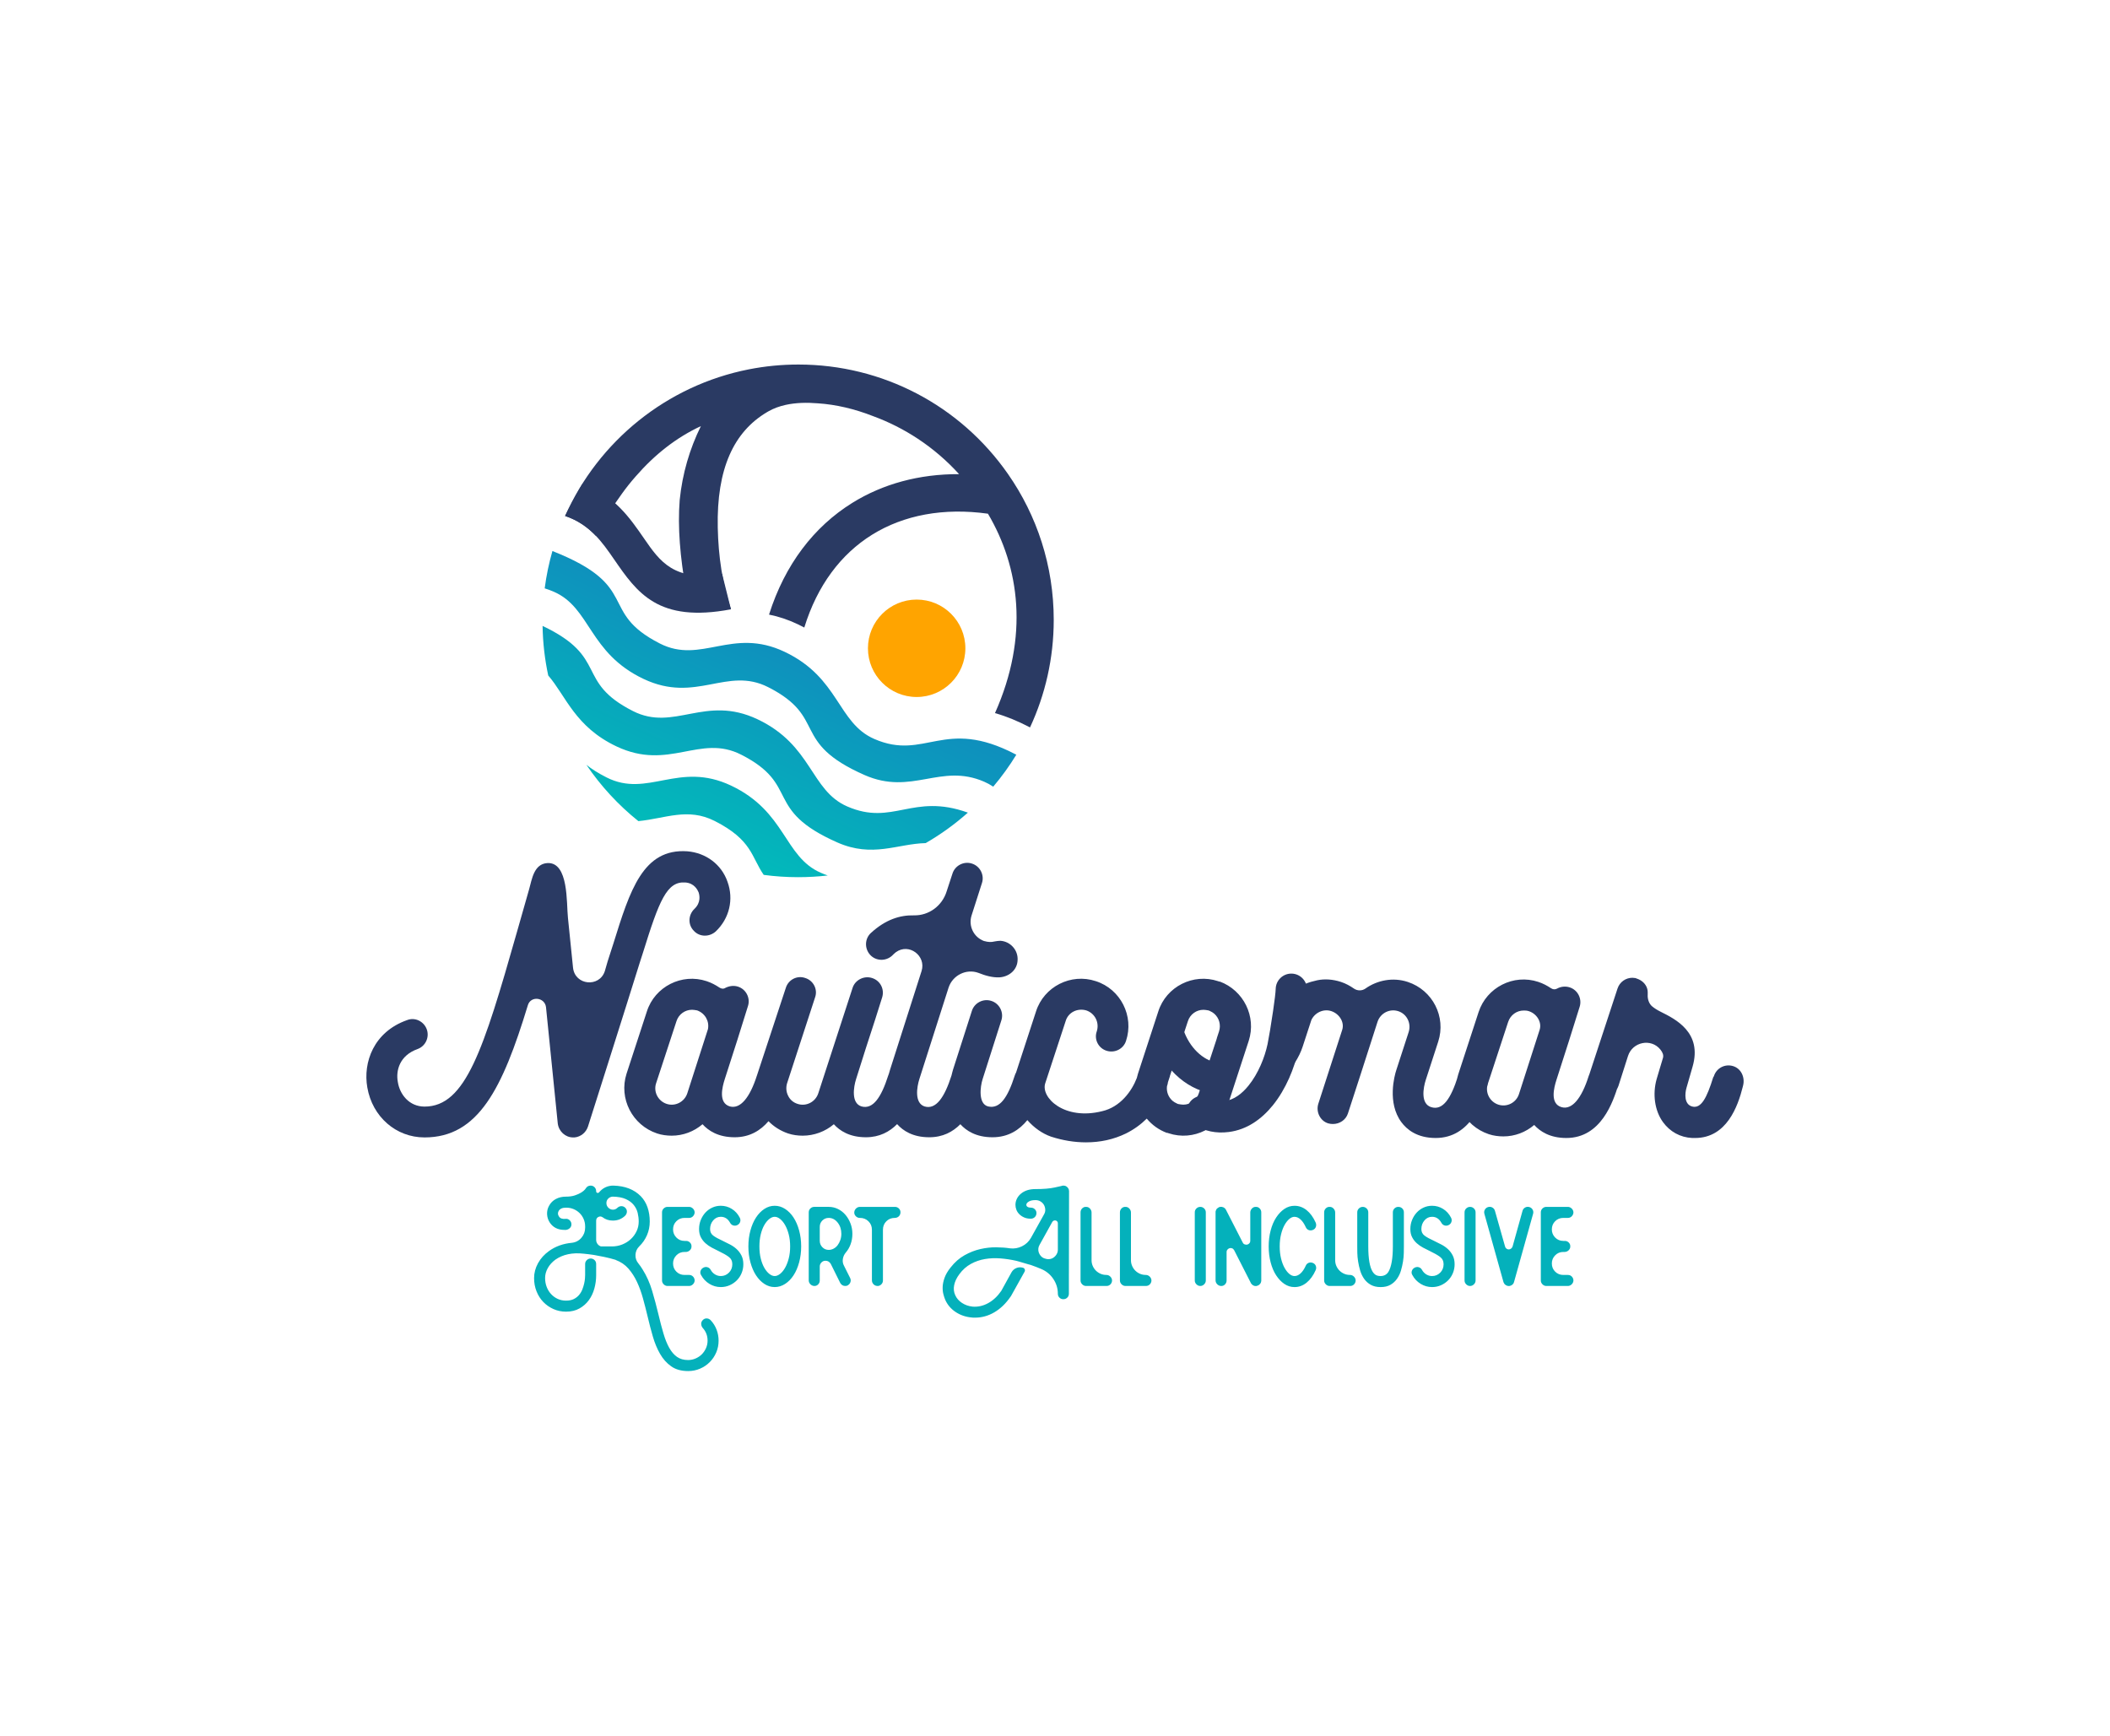<?xml version="1.0" encoding="UTF-8"?>
<!DOCTYPE svg PUBLIC "-//W3C//DTD SVG 1.1//EN" "http://www.w3.org/Graphics/SVG/1.1/DTD/svg11.dtd">
<!-- Creator: CorelDRAW 2020 (64 Bit) -->
<svg xmlns="http://www.w3.org/2000/svg" xml:space="preserve" width="115.661mm" height="95.144mm" version="1.1" style="shape-rendering:geometricPrecision; text-rendering:geometricPrecision; image-rendering:optimizeQuality; fill-rule:evenodd; clip-rule:evenodd"
viewBox="0 0 11534.96 9488.79"
 xmlns:xlink="http://www.w3.org/1999/xlink"
 xmlns:xodm="http://www.corel.com/coreldraw/odm/2003">
 <defs>
  <style type="text/css">
   <![CDATA[
    .fil0 {fill:none}
    .fil3 {fill:#2A3A63}
    .fil5 {fill:#FFA400}
    .fil2 {fill:#04B1BB;fill-rule:nonzero}
    .fil1 {fill:#2A3A63;fill-rule:nonzero}
    .fil4 {fill:url(#id0)}
   ]]>
  </style>
  <linearGradient id="id0" gradientUnits="userSpaceOnUse" x1="3848.64" y1="4788.58" x2="4673.6" y2="3019.6">
   <stop offset="0" style="stop-opacity:1; stop-color:#00BFBA"/>
   <stop offset="1" style="stop-opacity:1; stop-color:#1678BF"/>
  </linearGradient>
 </defs>
 <g id="Camada_x0020_1">
  <polygon class="fil0" points="-0,0 11534.96,0 11534.96,9488.79 -0,9488.79 "/>
  <g id="_2229704797840">
   <path class="fil1" d="M8076.15 5828.78c-43.51,-13.64 -91.79,10.55 -106.02,55.62 -37.89,120.03 -81.91,188.44 -145.99,168.6 -59.32,-18.37 -43.66,-106.08 -29.55,-149.48l67.78 -208.57c44.18,-135.88 -30.02,-281.85 -166.84,-326.74 -80.43,-26.38 -166.21,-9.5 -231.17,36.5 -18.48,13.09 -43.97,12.95 -62.57,0 -21.39,-14.89 -45.12,-28.01 -71.25,-36.5 -43.39,-14.09 -88.72,-17.69 -130.36,-8.7 -89.39,19.31 -156.48,58.8 -189.83,154.92 -11.22,39.31 -9.63,100.27 -31.3,166.88 -35,107.61 20.61,-29.23 -15.65,77.99l-99.46 227.71c107.5,-39.63 218.73,-146.12 257.35,-264.56 27.24,-83.56 46.9,-144.15 47.61,-145.68 18.54,-40.21 66.31,-63.36 109.49,-48.67 43.71,14.86 72.71,60.39 59.09,102.54l-130.35 403.22c-14.53,44.97 10.18,94.65 53.87,107.76 8.48,2.52 17.38,3.46 26.07,3.46 36.5,0 70.3,-22.32 81.69,-57.35l67.78 -208.57c32.27,-99.3 62.75,-196.34 93.86,-291.98 15.81,-48.6 66.29,-73.78 112.97,-59.09 47.18,14.85 73.14,66.1 57.36,114.71l-67.78 208.56c-9.5,29.29 -50.42,177.3 27.8,283.31 29.51,39.98 85.17,86.89 187.71,86.89 192.91,0 255.48,-199.87 283.29,-286.77 13.9,-43.45 -10.5,-91.88 -55.61,-106.02zm-1695.83 364.08c2.77,0.99 5.56,1.96 8.39,2.87 135.56,45.19 283.31,-29.54 326.76,-165.1l111.22 -340.66c42.61,-132.9 -28.4,-275.81 -158.93,-323.94l-0.35 1.08c-2.77,-0.99 -5.57,-1.96 -8.4,-2.88 -135.56,-45.18 -283.3,29.54 -326.75,165.11l-111.23 340.65c-2.5,7.84 -4.61,15.72 -6.34,23.59 -27.66,72.23 -90.3,158.67 -189.36,181.41 -206.82,52.14 -337.17,-74.74 -311.1,-152.95l111.24 -338.92c13.9,-48.66 64.31,-72.99 112.96,-59.09 46.93,15.65 73,66.04 57.36,114.71 -15.64,43.45 8.7,92.12 53.88,106.02 45.19,13.9 92.11,-10.43 106.02,-53.88 45.19,-135.56 -29.55,-283.3 -165.1,-326.74 -135.57,-45.19 -283.31,29.53 -326.76,165.1l-109.09 334.1c-3.01,5.26 -5.5,10.92 -7.36,16.97 -38.23,119.93 -81.68,184.23 -145.99,168.6 -53.88,-13.9 -43.45,-106.02 -29.55,-149.48l102.54 -321.52c13.89,-43.45 -10.44,-92.12 -55.62,-106.02 -43.45,-13.9 -92.11,10.42 -106.01,55.62l-102.55 319.79c-1.74,6.95 -5.21,17.38 -8.69,33.02 0,0 0,0 0,0 -38.24,119.93 -85.16,187.71 -147.72,168.6 -55.62,-19.12 -41.72,-106.02 -27.82,-149.48l159.91 -500.55c22.59,-67.77 97.33,-104.27 163.37,-79.93 38.24,15.63 78.22,26.07 114.7,24.33 53.88,-3.48 97.34,-41.72 99.07,-93.86 3.48,-55.62 -39.96,-102.54 -93.86,-106.02 -10.41,0 -20.84,1.74 -31.28,3.48 -19.12,5.21 -38.24,3.47 -55.61,-1.75 -1.75,0 -1.75,0 -1.75,0 -57.36,-20.85 -86.9,-81.69 -69.52,-139.04l57.36 -179.01c13.91,-43.45 -10.42,-92.11 -55.61,-106.02 -43.45,-13.9 -92.12,10.43 -106.02,55.62l-31.29 95.59c-24.33,79.94 -97.32,133.82 -179.01,132.08 -76.47,-1.74 -154.69,22.6 -234.64,95.59 -34.77,31.29 -36.5,85.17 -5.22,119.93 31.29,34.77 85.16,36.5 119.93,5.22 6.95,-6.95 13.9,-13.9 20.85,-19.12 71.26,-52.14 166.84,19.12 140.77,102.54l-172.06 538.78c-1.73,4.91 -4.27,13.05 -6.95,23.71 -1.33,3 -2.49,6.1 -3.48,9.31 -38.24,119.93 -83.42,185.98 -146,168.6 -57.36,-17.38 -43.44,-106.02 -29.54,-149.48l53.87 -170.32c33.02,-100.81 71.26,-218.99 88.64,-276.34 13.9,-45.19 -10.42,-92.12 -55.62,-106.02 -43.44,-13.89 -92.11,10.44 -106.01,53.89l-187.7 577.01c-15.64,46.92 -66.04,72.99 -112.98,57.36 -22.59,-6.95 -41.71,-22.6 -52.14,-45.2 -10.43,-20.85 -12.17,-45.19 -5.22,-67.78l152.95 -469.26c15.65,-43.45 -8.69,-92.12 -53.87,-106.02 -43.45,-15.63 -92.12,8.69 -106.02,53.89l-154.67 469.25 -1.21 3.94c-0.84,2.11 -1.6,4.27 -2.28,6.48 -38.23,119.93 -90.39,184.23 -147.73,168.6 -64.31,-19.12 -41.71,-106.02 -27.8,-149.48 69.52,-215.51 71.26,-220.72 126.87,-399.74 13.9,-43.45 -10.43,-92.11 -55.61,-106.02 -22.59,-6.95 -46.92,-3.47 -67.79,6.97 -10.42,6.94 -22.59,5.2 -33.02,-1.76 -20.85,-13.9 -43.45,-26.07 -69.52,-34.75 -135.56,-45.19 -283.29,29.53 -326.74,165.1l-111.24 340.65c-43.45,135.56 31.29,281.56 166.86,326.75 26.07,8.68 53.86,12.17 79.93,12.17 62.57,0 121.66,-22.61 168.6,-62.57 31.29,34.77 85.16,71.25 175.54,71.25 83.27,0 142.47,-37.9 185.06,-87.88 29.21,30.03 65.69,52.93 106.93,67.04 26.07,8.68 53.88,12.17 79.95,12.17 62.57,0 123.4,-22.61 170.33,-62.57 31.29,34.77 85.15,71.25 175.53,71.25 74.09,0 129.12,-30.03 170.35,-71.85 31.83,35.81 85.66,71.85 175.52,71.85 74.74,0 128.61,-29.53 170.33,-71.25 31.29,34.77 85.16,71.25 175.54,71.25 87.26,0 147.87,-40.92 190.65,-93.75 35.8,41.2 81.27,73.45 129.15,90.29 64.31,20.84 128.61,31.29 191.18,31.29 78.2,0 151.2,-15.66 218.99,-48.67 42.62,-21.31 80.61,-48.6 113.45,-81.12 28.55,34.43 66.2,61.95 110.82,78.41l0.36 -1.08zm233.81 -665.96l-0.12 0.33c8.73,3.63 16.63,8.51 23.54,14.34l0.28 0.23 0.37 0.33c26.15,23.09 37.71,60.37 26.03,96.71l-12.46 37.88 0.56 -0.06 -98.5 300.1c-12.17,38.24 -46.92,62.57 -85.16,62.57 -8.7,0 -17.38,-1.76 -27.81,-3.48 -2.48,-0.83 -4.9,-1.77 -7.25,-2.77l0.11 -0.33c-8.72,-3.64 -16.61,-8.52 -23.54,-14.35l-0.28 -0.23 -0.37 -0.33c-22.09,-19.5 -33.78,-49.15 -29.81,-79.79l1.9 -5.57c1.62,-5.23 2.71,-10.49 3.32,-15.71l11.02 -33.51 -0.56 0.07 98.49 -300.1c12.17,-38.24 46.92,-62.57 85.16,-62.57 8.7,0 17.38,1.75 27.81,3.48 2.48,0.83 4.91,1.76 7.26,2.77zm-2969.88 508.12c-46.94,-15.65 -73,-66.05 -57.36,-112.98l111.22 -338.92c12.17,-38.24 46.93,-62.57 85.17,-62.57 8.69,0 17.37,1.75 27.8,3.48 43.45,15.65 67.79,59.09 59.09,102.54l-112.97 351.08c-15.65,46.92 -66.05,72.99 -112.97,57.36zm5146.21 -206.23c-45.17,-13.89 -91.77,10.55 -106,55.62 -37.9,120.03 -90.6,184.91 -147.74,168.6 -64.5,-18.42 -41.79,-106.06 -27.8,-149.48 69.43,-215.54 70.97,-220.83 126.88,-399.74 13.59,-43.54 -10.43,-92.12 -55.62,-106.02 -22.58,-6.95 -47.4,-4.36 -67.79,6.96 -10.94,6.08 -22.6,5.21 -33.02,-1.75 -20.85,-13.89 -43.46,-26.07 -69.52,-34.76 -135.55,-45.17 -282.57,29.79 -326.74,165.11l-111.24 340.65c-44.17,135.3 31.29,281.57 166.86,326.74 26.06,8.69 53.87,12.17 79.94,12.17 62.57,0 121.65,-22.6 168.59,-62.57 31.29,34.78 85.16,71.26 175.54,71.26 191.19,0 255.49,-199.86 283.3,-286.77 13.9,-43.45 -10.44,-92.12 -55.62,-106.02zm-599.6 210.31c-46.92,-15.64 -72.77,-65.98 -57.36,-112.98l111.23 -338.92c12.51,-38.13 46.93,-62.57 85.16,-62.57 8.69,0 17.75,0.24 27.8,3.48 43.95,14.16 72.65,60.37 59.09,102.54l-112.96 351.08c-15.15,47.07 -66.07,72.97 -112.98,57.36zm1284.39 -210.31c-45.1,-14.14 -92.12,10.43 -106.02,55.62l-3.47 5.22c-34.77,112.98 -66.16,172.48 -114.7,159.9 -45.31,-11.74 -40.2,-71.32 -31.29,-102.54 8.46,-29.61 21.9,-76.67 33.02,-114.71 54.92,-187.9 -93.88,-260.7 -173.81,-300.67 -20.85,-10.42 -34.56,-19.37 -46.92,-29.55 -17.18,-14.14 -25.94,-39.97 -24.33,-64.31 0.11,-1.72 0,-3.48 0,-5.22 0,-3.48 0,-5.22 0,-8.69 0,0 0,0 0,0 0,-6.95 -1.22,-14.07 -3.47,-20.86 -8.17,-24.51 -27.97,-43 -53.88,-52.14 -3.64,-1.28 -6.95,-1.74 -8.69,-3.47 -5.22,0 -12.17,-1.75 -17.38,-1.75 -36.5,0 -69.69,22.56 -81.69,59.1l-156.41 476.21c-13.54,41.26 5.46,88.06 46.92,106.01 10.69,4.63 22.6,6.95 33.02,6.95 36.5,0 70.48,-22.26 81.68,-57.36l52.14 -163.37c24.56,-76.96 126.24,-98.54 177.28,-34.77 11.53,14.42 18.36,29.81 13.9,45.19 -11.19,38.53 -26.43,86.82 -34.76,116.46 -22.94,81.59 -10.63,172.22 34.76,234.64 38.02,52.27 93.84,83.67 159.91,86.89 5.19,0.24 10.41,0 15.63,0 172.07,0 233.81,-172.08 260.71,-279.81l1.74 -6.95c11.18,-44.81 -10.36,-92.37 -53.87,-106.02z"/>
   <path class="fil1" d="M6526.58 6147.63c-39.4,-26.08 -50.2,-79.19 -24.12,-118.59 26.08,-39.4 79.19,-50.2 118.59,-24.12 9.57,6.33 20.16,10.91 31.73,13.3 12.9,2.66 27.56,3.13 44.07,1.01 48.97,-6.29 92.51,-39.38 128.52,-83.95 53.38,-66.05 88.76,-154.16 104.18,-227.09 6.26,-29.63 19.63,-108.79 30.25,-181.94 7.73,-53.29 13.82,-101.1 14.16,-119.34 0.74,-47.17 39.58,-84.82 86.76,-84.08 47.17,0.74 84.82,39.58 84.08,86.76 -0.53,28.5 -7.16,83.33 -15.5,140.78 -10.95,75.41 -25.25,159.51 -32.26,192.67 -20.15,95.25 -67.03,211.18 -138.35,299.43 -61.61,76.25 -141.76,133.58 -240.4,146.27 -35.85,4.61 -69.06,3.31 -99.68,-3.02 -34.34,-7.11 -64.95,-20.18 -92.03,-38.08z"/>
   <path class="fil2" d="M3885.66 7218.41c13.92,14.93 24.55,32.01 31.87,51.25 7.32,19.24 10.91,39.19 10.91,59.87 0,22.97 -4.31,44.5 -12.93,64.61 -8.61,20.1 -20.52,37.76 -35.74,52.98 -15.22,15.22 -33.02,27.14 -53.13,35.74 -20.1,8.62 -41.63,12.93 -64.61,12.93 -37.32,0 -68.2,-8.62 -92.74,-25.84 -24.4,-17.37 -44.65,-39.91 -60.74,-67.91 -16.08,-27.85 -29.28,-59.59 -39.62,-95.33 -10.33,-35.6 -19.81,-71.93 -28.42,-108.83 -8.04,-33.88 -16.66,-67.19 -25.56,-99.64 -8.9,-32.44 -19.81,-62.45 -32.73,-90.02 -12.92,-27.57 -28.57,-51.83 -46.94,-72.78 -18.38,-20.96 -41.35,-36.61 -69.05,-46.95 0,-0.57 -0.29,-0.86 -0.87,-0.86 -21.24,-6.31 -42.21,-11.63 -62.88,-15.94 -20.67,-4.31 -39.34,-7.9 -55.99,-10.77 -19.53,-2.87 -38.34,-5.17 -56.14,-6.89 -61.45,-6.89 -112.85,4.02 -154.34,32.74 -17.8,13.2 -31.58,28.56 -41.34,46.09 -9.76,17.51 -14.65,35.45 -14.65,53.83 0,17.8 2.87,34.17 8.62,49.1 5.74,14.93 13.78,27.99 24.11,39.19 10.34,11.2 22.4,19.96 36.18,26.28 13.78,6.31 29,9.47 45.66,9.47 16.66,0 30.73,-2.87 42.21,-8.62 11.49,-5.74 21.1,-13.2 28.86,-22.4 7.75,-9.19 13.78,-19.38 18.09,-30.58 4.31,-11.2 7.61,-21.96 9.9,-32.3 2.29,-10.33 3.73,-19.67 4.31,-27.99 0.57,-8.33 0.86,-14.5 0.86,-18.52l0 -0.87 0 -58.57c0,-9.19 3.45,-16.79 10.34,-22.83 6.89,-6.03 14.93,-8.47 24.11,-7.32 7.47,1.15 13.64,4.45 18.52,9.9 4.89,5.46 7.32,12.21 7.32,20.25l0 59.44 0 1.73c0,24.69 -3.3,48.95 -9.9,72.78 -6.6,23.84 -16.66,44.94 -30.15,63.46 -13.49,18.52 -30.58,33.6 -51.25,45.23 -20.67,11.63 -45.09,17.51 -73.22,17.51 -24.69,0 -47.66,-4.74 -68.91,-14.21 -21.25,-9.47 -39.77,-22.4 -55.56,-38.77 -15.8,-16.37 -28.14,-35.75 -37.04,-58.14 -8.91,-22.4 -13.35,-46.51 -13.35,-72.36 0,-28.13 7.18,-55.27 21.53,-81.4 14.36,-26.13 34.46,-48.38 60.31,-66.76 35.03,-25.27 76.37,-40.2 124.04,-44.79 21.25,-2.3 38.77,-11.35 52.55,-27.14 13.78,-15.8 20.67,-34.32 20.67,-55.56l0 -6.89c0,-14.36 -2.72,-27.85 -8.18,-40.49 -5.46,-12.64 -12.93,-23.55 -22.4,-32.73 -9.47,-9.19 -20.38,-16.37 -32.73,-21.54 -12.35,-5.17 -25.7,-7.75 -40.06,-7.75l-1.72 0c-19.53,0 -32.74,6.03 -39.63,18.09 -5.73,10.33 -5.17,20.38 1.73,30.15 6.32,10.34 18.09,14.64 35.31,12.93 8.62,-1.15 16.23,1.29 22.83,7.32 6.61,6.02 9.91,13.63 9.91,22.83 0,8.04 -2.87,14.79 -8.62,20.25 -5.74,5.46 -12.64,8.76 -20.67,9.9l-9.47 0c-35.04,0 -61.45,-13.21 -79.26,-39.62 -9.19,-13.78 -14.21,-29 -15.07,-45.66 -0.87,-16.66 2.72,-32.16 10.77,-46.51 8.61,-16.09 20.95,-28.43 37.04,-37.04 16.08,-8.62 34.46,-12.93 55.13,-12.93 18.95,0 35.31,-2.29 49.1,-6.89 13.78,-4.6 25.27,-9.76 34.46,-15.51 9.19,-5.74 15.94,-11.2 20.25,-16.37 4.3,-5.17 6.45,-8.04 6.45,-8.62 4.6,-6.89 11.06,-11.05 19.39,-12.49 8.33,-1.44 15.94,0.14 22.83,4.74 8.61,6.31 12.92,14.93 12.92,25.84 0,4.6 2.01,7.47 6.03,8.62 4.02,1.15 7.47,0 10.33,-3.45 16.8,-20.1 37.77,-31.86 63.18,-35.31 1.72,-0.57 4.02,-0.86 6.89,-0.86l3.44 0 1.73 0 3.44 0c62.74,1.73 112.28,20.96 148.6,57.71 16.66,17.22 29.14,37.61 37.18,61.15 8.04,23.55 12.07,49.39 12.07,77.53 0,26.42 -5.03,51.25 -15.08,74.51 -10.05,23.26 -24.26,43.79 -42.64,61.59 -12.63,12.64 -19.38,27.85 -20.24,45.66 -0.87,17.8 4.45,33.6 15.94,47.38 7.46,9.19 14.93,19.81 22.39,31.86 22.4,35.6 39.91,74.66 52.55,117.15 12.64,42.5 23.98,85.28 34.32,128.35 9.19,39.05 18.37,74.08 27.57,105.1 9.05,31.01 19.67,57.28 31.72,78.82 12.06,21.53 26.28,38.05 42.5,49.53 16.37,11.49 36.61,17.23 60.59,17.23 14.36,0 27.99,-2.87 41.21,-8.62 13.2,-5.74 24.54,-13.35 34.03,-22.83 9.32,-9.47 16.93,-20.67 22.68,-33.59 5.74,-12.93 8.62,-26.57 8.62,-40.92 0,-27 -8.91,-50.25 -26.71,-69.78 -5.17,-6.31 -7.9,-13.49 -8.18,-21.53 -0.29,-8.04 2.72,-15.22 9.05,-21.53 6.31,-6.32 13.63,-9.2 21.96,-8.62 8.47,0.58 15.51,4.02 21.39,10.34zm-540.39 -404.01c20.1,0 39.04,-3.59 56.85,-10.77 17.81,-7.17 33.31,-16.93 46.52,-29.28 13.2,-12.35 23.69,-26.71 31.44,-43.07 7.76,-16.37 11.63,-34.03 11.63,-52.98 0,-15.51 -1.86,-31.16 -5.59,-46.94 -3.73,-15.8 -10.91,-30.3 -21.53,-43.5 -10.63,-13.21 -25.13,-23.98 -43.5,-32.3 -18.38,-8.33 -42.22,-12.78 -71.5,-13.35 -9.76,0.58 -17.95,4.16 -24.55,10.77 -6.6,6.6 -9.9,14.78 -9.9,24.54 0,11.49 4.74,20.96 14.21,28.43 9.47,7.46 20.25,9.47 32.3,6.02 5.17,-1.73 10.05,-4.88 14.64,-9.47 6.32,-5.74 13.64,-8.47 21.97,-8.18 8.33,0.28 15.36,3.58 21.1,9.9 5.74,6.31 8.33,13.49 7.75,21.53 -0.57,8.04 -4.02,15.22 -10.33,21.54 -18.38,17.22 -40.49,25.84 -66.33,25.84 -21.82,0 -40.49,-6.03 -55.99,-18.09 -7.47,-5.17 -15.22,-5.74 -23.26,-1.73 -8.05,4.02 -12.07,10.91 -12.07,20.67l0 104.23c0,8.05 2.3,15.37 6.89,21.97 4.6,6.6 10.91,11.34 18.96,14.21l0.86 0 59.44 0zm397.11 -155.92c-17.8,0 -32.73,6.03 -44.79,18.09 -12.06,12.07 -18.09,27 -18.09,44.8 0,17.22 6.03,32.01 18.09,44.36 12.06,12.35 26.99,18.52 44.79,18.52l8.62 0c8.04,0 15.08,3.01 21.1,9.05 6.03,6.03 8.77,13.35 8.19,21.96 0,8.05 -3.16,14.94 -9.47,20.67 -6.32,5.74 -13.49,8.62 -21.54,8.62l-6.89 0c-17.8,0 -32.73,6.17 -44.79,18.52 -12.06,12.35 -18.09,27.14 -18.09,44.37 0,17.8 6.03,32.73 18.09,44.79 12.06,12.06 26.99,18.09 44.79,18.09l24.98 0c8.62,0 15.8,3.01 21.54,9.05 5.74,6.02 8.61,13.35 8.61,21.96 -0.57,8.04 -3.87,14.93 -9.9,20.67 -6.03,5.74 -13.06,8.62 -21.1,8.62l-117.15 0c-8.04,0 -15.07,-3.01 -21.1,-9.05 -6.03,-6.03 -9.05,-13.06 -9.05,-21.1l0 -372.14c0,-8.61 3.01,-15.79 9.05,-21.53 6.03,-5.74 13.06,-8.62 21.1,-8.62l117.15 0c8.04,0 15.07,2.87 21.1,8.62 6.03,5.74 9.33,12.64 9.9,20.67 0,8.04 -2.86,15.22 -8.61,21.53 -5.74,6.32 -12.93,9.47 -21.54,9.47l-24.98 0zm211.05 126.63c12.06,5.74 24.69,12.07 37.91,18.96 13.2,6.89 25.12,15.22 35.74,24.97 10.62,9.76 19.39,21.39 26.28,34.9 6.89,13.49 10.33,29.43 10.33,47.8 0,17.23 -3.16,33.46 -9.47,48.68 -6.31,15.21 -15.08,28.42 -26.27,39.62 -11.2,11.2 -24.26,20.1 -39.19,26.7 -14.94,6.61 -31.02,9.91 -48.24,9.91 -22.4,0 -43.21,-5.89 -62.46,-17.66 -19.24,-11.77 -34.31,-27.71 -45.22,-47.81 -4.6,-7.46 -5.6,-15.07 -3.01,-22.83 2.58,-7.75 7.61,-13.63 15.07,-17.65 7.47,-4.02 15.08,-4.89 22.83,-2.59 7.75,2.3 13.64,7.18 17.66,14.65 5.74,10.33 13.49,18.52 23.26,24.55 9.76,6.02 20.38,9.04 31.87,9.04 17.22,0 32.01,-6.17 44.36,-18.52 12.35,-12.35 18.52,-27.71 18.52,-46.09 0,-17.22 -6.6,-30.72 -19.82,-40.48 -13.2,-9.76 -31.87,-20.38 -55.99,-31.87 -12.06,-5.74 -24.26,-11.92 -36.61,-18.52 -12.35,-6.6 -23.69,-14.5 -34.03,-23.69 -10.33,-9.2 -18.8,-20.11 -25.41,-32.74 -6.6,-12.63 -9.9,-27.57 -9.9,-44.79 0,-17.8 3.16,-34.46 9.47,-49.97 6.32,-15.5 14.79,-29 25.41,-40.48 10.62,-11.49 23.12,-20.53 37.47,-27.14 14.36,-6.6 29.87,-9.9 46.52,-9.9 21.82,0 41.92,5.73 60.3,17.22 18.37,11.49 32.73,27.28 43.06,47.38 4.03,7.46 4.89,15.07 2.59,22.83 -2.3,7.75 -7.18,13.63 -14.65,17.65 -7.46,4.02 -15.07,4.89 -22.83,2.58 -7.75,-2.29 -13.63,-7.17 -17.65,-14.64 -12.07,-21.82 -29,-32.73 -50.82,-32.73 -16.66,0 -30.59,6.6 -41.79,19.81 -11.19,13.21 -16.79,29 -16.79,47.38 0,14.93 5.6,26.71 16.79,35.31 11.2,8.62 29.44,18.67 54.7,30.15zm281.68 -192.95c20.11,0 39.05,5.73 56.86,17.22 17.8,11.49 33.17,27.14 46.09,46.94 12.93,19.82 23.12,43.36 30.58,70.64 7.47,27.28 11.2,56.43 11.2,87.43 0,31.02 -3.73,60.16 -11.2,87.43 -7.46,27.28 -17.65,50.82 -30.58,70.64 -12.92,19.81 -28.28,35.45 -46.09,46.94 -17.8,11.49 -36.75,17.23 -56.86,17.23 -20.1,0 -38.91,-5.74 -56.42,-17.23 -17.51,-11.49 -32.73,-27.14 -45.66,-46.94 -12.92,-19.82 -23.12,-43.36 -30.58,-70.64 -7.47,-27.28 -11.2,-56.42 -11.2,-87.43 0,-31.01 3.73,-60.16 11.2,-87.43 7.46,-27.28 17.66,-50.82 30.58,-70.64 12.93,-19.81 28.14,-35.45 45.66,-46.94 17.51,-11.49 36.32,-17.22 56.42,-17.22zm0 384.18c9.76,0 19.68,-4.02 29.72,-12.06 10.05,-8.04 19.1,-19.09 27.14,-33.16 8.04,-14.07 14.65,-31.02 19.82,-50.82 5.17,-19.82 7.75,-41.78 7.75,-65.9 0,-24.11 -2.58,-46.09 -7.75,-65.89 -5.17,-19.82 -11.78,-36.76 -19.82,-50.83 -8.04,-14.06 -17.08,-25.12 -27.14,-33.16 -10.04,-8.04 -19.96,-12.06 -29.72,-12.06 -9.75,0 -19.67,4.02 -29.71,12.06 -10.05,8.04 -19.1,19.1 -27.14,33.16 -8.04,14.07 -14.5,31.02 -19.39,50.83 -4.88,19.81 -7.32,41.78 -7.32,65.89 0,24.12 2.44,46.09 7.32,65.9 4.89,19.81 11.35,36.75 19.39,50.82 8.04,14.07 17.08,25.12 27.14,33.16 10.04,8.04 19.96,12.06 29.71,12.06zm424.68 -230.86c0,20.11 -3.16,38.91 -9.48,56.43 -6.31,17.51 -15.21,32.87 -26.7,46.09 -8.62,10.33 -13.92,22.11 -15.94,35.31 -2.01,13.2 0.14,25.55 6.46,37.04l32.73 65.47c4.02,7.46 4.88,15.07 2.58,22.82 -2.29,7.76 -6.89,13.64 -13.78,17.66 -3.44,2.87 -8.33,4.31 -14.64,4.31 -12.06,0 -21.25,-5.46 -27.57,-16.37l-51.69 -104.23c-6.89,-11.49 -16.37,-17.23 -28.42,-17.23l-0.86 0c-8.62,0 -15.94,3.16 -21.97,9.47 -6.03,6.32 -9.05,13.78 -9.05,22.4l0 75.81c0,8.62 -3.01,15.94 -9.05,21.96 -6.02,6.03 -13.35,8.77 -21.96,8.19 -8.04,-0.58 -14.93,-3.88 -20.67,-9.9 -5.74,-6.03 -8.62,-13.06 -8.62,-21.1l0 -371.28c0,-8.61 3.01,-15.79 9.05,-21.53 6.03,-5.74 13.06,-8.62 21.1,-8.62l79.25 0c17.81,0 34.61,3.88 50.39,11.63 15.8,7.76 29.43,18.38 40.92,31.87 11.49,13.49 20.67,29.14 27.57,46.95 6.89,17.8 10.34,36.75 10.34,56.85zm-129.22 87.86c9.2,0 18.09,-2.29 26.71,-6.89 8.62,-4.59 15.94,-10.91 21.97,-18.95 6.02,-8.04 10.91,-17.37 14.64,-27.99 3.73,-10.62 5.59,-21.97 5.59,-34.03 0,-24.11 -6.74,-44.65 -20.24,-61.59 -13.5,-16.93 -29.72,-25.41 -48.68,-25.41 -13.77,0 -25.41,4.74 -34.89,14.22 -9.47,9.47 -14.21,21.1 -14.21,34.89l0 75.81c0,13.78 4.74,25.55 14.21,35.31 9.47,9.76 21.11,14.64 34.89,14.64zm361.79 -235.17c9.2,0 16.8,3.3 22.83,9.91 6.03,6.6 8.48,14.5 7.33,23.69 -1.16,8.04 -4.6,14.5 -10.34,19.38 -5.74,4.89 -12.64,7.32 -20.67,7.32 -18.38,0 -33.74,6.17 -46.09,18.52 -12.35,12.35 -18.52,27.72 -18.52,46.09l0 277.38c0,8.62 -3.16,15.94 -9.47,21.96 -6.31,6.03 -13.49,8.77 -21.53,8.19 -8.62,-0.58 -15.66,-3.88 -21.11,-9.9 -5.46,-6.03 -8.18,-13.06 -8.18,-21.1l0 -276.52c0,-18.37 -6.32,-33.74 -18.95,-46.09 -12.64,-12.35 -28.14,-18.52 -46.52,-18.52l-0.86 0c-8.62,0 -15.94,-3.15 -21.96,-9.47 -6.03,-6.31 -8.77,-13.49 -8.19,-21.53 0.58,-8.04 3.88,-14.93 9.9,-20.67 6.03,-5.74 13.06,-8.62 21.1,-8.62l191.23 0zm951.01 365.24l0 0.86 0 108.54c0,8.62 -2.87,15.8 -8.77,21.54 -5.73,5.74 -13.06,8.61 -21.82,8.61 -8.18,0 -15.22,-2.86 -20.95,-8.61 -5.89,-5.74 -8.77,-12.93 -8.77,-21.54 0,-29.28 -8.33,-56.28 -24.97,-80.97 -16.66,-24.69 -38.77,-42.78 -66.33,-54.26 -8.04,-3.45 -16.52,-6.89 -25.41,-10.34 -8.91,-3.44 -18.24,-6.89 -27.99,-10.33 0,0 -1.73,-0.58 -5.18,-1.73 -0.57,0 -4.88,-1.15 -12.92,-3.45 -8.04,-2.29 -16.8,-4.88 -26.28,-7.75 -9.47,-2.87 -18.23,-5.46 -26.27,-7.75 -8.04,-2.3 -12.35,-3.45 -12.93,-3.45 -28.13,-6.31 -56.71,-10.62 -85.71,-12.92 -29,-2.3 -57.14,-1.16 -84.42,3.44 -27.28,4.6 -52.98,13.49 -77.09,26.71 -24.12,13.2 -45.08,31.86 -62.88,55.99 -14.94,20.1 -24.41,40.05 -28.43,59.87 -4.02,19.82 -2,38.34 6.03,55.56 7.46,16.66 19.67,30.58 36.61,41.78 16.94,11.2 36.32,17.95 58.14,20.25 29.29,2.29 57.57,-4.02 84.85,-18.95 27.28,-14.93 51.25,-37.33 71.93,-67.19l55.99 -101.66c6.32,-10.91 15.22,-18.66 26.71,-23.26 11.49,-4.59 23.26,-5.17 35.31,-1.72 4.6,1.15 7.9,3.87 9.91,8.18 2,4.31 1.86,8.76 -0.44,13.35l-75.8 136.1 -0.87 0c0,0.58 -0.14,0.86 -0.43,0.86 -0.29,0 -0.43,0.29 -0.43,0.87 -25.27,36.75 -54.56,64.89 -87.86,84.41 -33.31,19.53 -68.62,29.29 -105.95,29.29 -2.87,0 -5.89,0 -9.05,0 -3.16,0 -6.17,-0.29 -9.05,-0.86 -32.73,-2.87 -62.02,-12.93 -87.86,-30.15 -25.85,-17.23 -44.8,-39.62 -56.86,-67.19 -3.45,-8.05 -6.75,-18.09 -9.9,-30.16 -3.16,-12.06 -4.46,-25.55 -3.88,-40.48 0.58,-14.93 4.02,-31.3 10.33,-49.1 6.32,-17.81 17.23,-36.47 32.74,-56 22.97,-29.28 48.67,-51.83 77.09,-67.62 28.43,-15.8 57.29,-27 86.58,-33.6 29.28,-6.6 58,-9.76 86.14,-9.47 28.14,0.29 53.13,2.15 74.95,5.6 22.97,2.87 44.94,-0.87 65.89,-11.2 20.96,-10.34 37.19,-25.56 48.67,-45.66l71.5 -128.35c5.18,-8.62 7.47,-17.65 6.89,-27.14 -0.57,-9.47 -3.01,-17.94 -7.32,-25.41 -4.31,-7.46 -10.48,-13.63 -18.52,-18.52 -8.04,-4.88 -16.93,-7.32 -26.7,-7.32l-1.73 0c-17.8,0 -31.3,3.73 -40.49,11.2 -5.73,4.6 -8.61,9.47 -8.61,14.64 0,4.6 2.29,8.33 6.89,11.2 4.59,2.87 10.91,4.31 18.95,4.31 8.62,0 15.94,3.3 21.96,9.9 6.03,6.61 8.48,14.5 7.33,23.7 -1.16,8.04 -4.6,14.5 -10.34,19.38 -5.74,4.89 -12.64,7.32 -20.67,7.32 -13.78,0 -25.84,-2.29 -36.18,-6.89 -10.33,-4.59 -19.09,-10.48 -26.27,-17.65 -7.18,-7.18 -12.49,-15.22 -15.94,-24.12 -3.44,-8.9 -5.17,-17.94 -5.17,-27.14 0,-11.48 2.58,-22.54 7.75,-33.16 5.17,-10.62 12.64,-19.96 22.4,-27.99 20.1,-16.66 46.23,-24.98 78.39,-24.98 44.79,0 79.82,-2.87 105.24,-8.62 25.41,-5.74 38.34,-8.61 38.91,-8.61 0,0 0.29,-0.29 0.87,-0.87l0.86 0 0.86 0 0.87 0c0.72,0 1.29,-0.29 1.86,-0.86l0.86 0 0.87 0 0.86 0 1.73 0 1.72 0 0.87 0 1.73 0 1 0.86 0.87 0 0.86 0 1.73 0 0 0.87 0.86 0 0.87 0 0.86 0c0,0.57 0.29,0.86 0.86,0.86l0.87 0c0,0.57 0.28,0.86 0.86,0.86l1.01 0c0,0.58 0.29,0.87 0.86,0.87l0.87 0.86 0.86 0 0 0.86c0.58,0 1.15,0.29 1.73,0.87 0.57,0 0.86,0.29 0.86,0.86l0.86 0.87c0,0 0.29,0.28 0.87,0.86l0.86 0 0 0.86 0.87 0.87c0,0 0.28,0.28 0.86,0.86l0 0.86c0.72,0 1.01,0.29 1.01,0.87l0.86 0.86 0 0.86c0,0 0.29,0.29 0.86,0.87l0 0.86c0,0 0.29,0.29 0.87,0.87l0 0.86c0,0 0.29,0.29 0.86,0.86l0 0.87 0 0.86c0,0.58 0.29,0.86 0.87,0.86l0 1.73 0 1.73 0 0.86c0.57,0 0.86,0.29 0.86,0.87l0 0.86 0 1.73 -0.86 451.38zm-60.31 -275.66c0,-4.02 -1.15,-7.32 -3.44,-9.9 -2.29,-2.58 -5.03,-4.31 -8.19,-5.17 -3.15,-0.87 -6.45,-0.72 -9.9,0.43 -3.44,1.15 -6.31,3.44 -8.62,6.89l-69.77 125.76c-4.02,6.89 -6.31,14.07 -6.89,21.54 -0.58,7.46 0.43,14.64 3.01,21.53 2.58,6.89 6.32,13.06 11.2,18.52 4.89,5.46 11.06,9.62 18.52,12.5l1.73 0c8.62,3.44 17.22,4.74 25.84,3.87 8.62,-0.86 16.37,-3.73 23.26,-8.62 6.89,-4.88 12.5,-11.05 16.8,-18.52 4.3,-7.46 6.45,-15.79 6.45,-24.97l0 -143.86zm265.31 282.55c8.04,0 15.08,2.87 21.1,8.62 6.03,5.73 9.33,12.63 9.91,20.67 0,8.61 -2.87,15.93 -8.62,21.96 -5.74,6.03 -12.93,9.05 -21.53,9.05l-111.99 0c-8.04,0 -15.07,-3.01 -21.1,-9.05 -6.03,-6.03 -9.05,-13.06 -9.05,-21.1l0 -372.14c0,-8.61 3.01,-15.94 9.05,-21.96 6.03,-6.03 13.35,-8.76 21.96,-8.19 8.05,0 14.94,3.16 20.67,9.47 5.74,6.32 8.62,13.5 8.62,21.54l0 260.15c0,11.48 2.15,22.11 6.46,31.87 4.31,9.75 10.05,18.23 17.22,25.41 7.18,7.17 15.66,12.92 25.41,17.22 9.76,4.31 20.39,6.46 31.87,6.46zm215.36 0c8.04,0 15.08,2.87 21.1,8.62 6.03,5.73 9.33,12.63 9.91,20.67 0,8.61 -2.87,15.93 -8.62,21.96 -5.74,6.03 -12.93,9.05 -21.53,9.05l-111.99 0c-8.04,0 -15.07,-3.01 -21.1,-9.05 -6.03,-6.03 -9.05,-13.06 -9.05,-21.1l0 -372.14c0,-8.61 3.01,-15.94 9.05,-21.96 6.03,-6.03 13.35,-8.76 21.96,-8.19 8.05,0 14.94,3.16 20.67,9.47 5.74,6.32 8.62,13.5 8.62,21.54l0 260.15c0,11.48 2.15,22.11 6.46,31.87 4.31,9.75 10.05,18.23 17.22,25.41 7.18,7.17 15.66,12.92 25.41,17.22 9.76,4.31 20.39,6.46 31.87,6.46zm298.06 -372.14c8.04,0 15.08,2.87 21.1,8.62 6.03,5.74 9.05,12.93 9.05,21.53l0 372.14c0,8.04 -3.01,15.07 -9.05,21.1 -6.02,6.03 -13.06,9.05 -21.1,9.05 -8.04,0 -15.07,-3.01 -21.1,-9.05 -6.03,-6.03 -9.05,-13.06 -9.05,-21.1l0 -372.14c0,-8.61 3.01,-15.79 9.05,-21.53 6.03,-5.74 13.06,-8.62 21.1,-8.62zm302.35 0c8.62,-0.57 15.94,2.15 21.97,8.19 6.02,6.02 9.04,13.35 9.04,21.96l0 372.14 0 0.86 0 1.73 0 0.86c0,0.58 -0.14,0.87 -0.43,0.87 -0.29,0 -0.43,0.29 -0.43,0.86l0 1.73 0 0.86c0,0 -0.29,0.58 -0.86,1.73l0 0.86c0,0.58 -0.15,0.87 -0.43,0.87 -0.29,0 -0.44,0.29 -0.44,0.86l0 0.87 -1.72 1.72 0 0.87c-0.58,0.57 -0.87,1.15 -0.87,1.72 -0.57,0 -0.86,0.29 -0.86,0.87l-0.87 0.86c-1.15,1.15 -1.72,1.73 -1.72,1.73 0,0 -0.29,0.29 -0.87,0.86 0,0 -0.28,0.29 -0.86,0.87 0,0.57 -0.29,0.86 -0.86,0.86 0,0.58 -0.29,0.86 -0.87,0.86 -0.57,0.58 -1.15,0.87 -1.73,0.87 0,0.57 -0.28,0.86 -0.86,0.86 -0.57,0 -0.86,0.15 -0.86,0.43 0,0.29 -0.29,0.44 -0.87,0.44l-0.86 0c-0.58,0.57 -1.01,0.86 -1.3,0.86 -0.28,0 -0.72,0.29 -1.29,0.86l-0.87 0c-0.57,0 -0.86,0.15 -0.86,0.43 0,0.29 -0.29,0.44 -0.86,0.44l-1.73 0c0,0 -0.58,0.28 -1.73,0.86l-0.86 0 -2.58 0 -0.87 0 -3.44 0 -1.73 0c-0.57,-0.58 -1.44,-0.86 -2.58,-0.86l-0.86 0c0,0 -1.16,-0.58 -3.45,-1.73 0,0 -1.15,-0.58 -3.44,-1.73l-0.87 0c-1.15,-1.15 -1.72,-1.73 -1.72,-1.73 -0.58,0 -0.87,-0.28 -0.87,-0.86l-2.58 -2.58c0,0 -0.29,-0.29 -0.86,-0.86 0,0 -0.58,-0.58 -1.73,-1.73l-0.86 -0.87c0,0 -0.58,-1.15 -1.73,-3.44l-91.31 -179.18c-2.87,-5.17 -6.6,-8.62 -11.2,-10.33 -4.59,-1.73 -9.05,-2.01 -13.35,-0.87 -4.3,1.15 -8.18,3.59 -11.63,7.32 -3.44,3.74 -5.17,8.48 -5.17,14.22l0 155.05c0,8.62 -3.01,15.94 -9.05,21.96 -6.02,6.03 -13.35,8.77 -21.96,8.19 -8.04,-0.58 -14.93,-3.88 -20.67,-9.9 -5.74,-6.03 -8.62,-13.06 -8.62,-21.1l0 -371.28 0 -0.86 0 -1.73 0 -0.86 0 -1.73c0.58,-0.57 0.86,-1.15 0.86,-1.73l0 -0.86c0,-0.58 0.29,-1.15 0.87,-1.73l0 -0.86c0,-0.58 0.29,-1.15 0.86,-1.73l0 -0.86c0.58,-0.58 0.86,-1.15 0.86,-1.73l0.87 -0.86c0,-0.58 0.14,-0.87 0.43,-0.87 0.29,0 0.43,-0.29 0.43,-0.86 0,0 0.29,-0.58 0.87,-1.73 0,0 0.28,-0.29 0.86,-0.86l0.86 -0.87c0.58,0 0.87,-0.28 0.87,-0.86 0.57,0 0.86,-0.14 0.86,-0.43 0,-0.29 0.29,-0.43 0.86,-0.43 0,-0.58 0.29,-0.87 0.87,-0.87 0,-0.57 0.29,-0.86 0.86,-0.86 0.58,-0.58 1.15,-0.87 1.73,-0.87 0,-0.57 0.29,-0.86 0.86,-0.86 0,0 0.58,-0.29 1.73,-0.86 0,0 0.29,-0.29 0.86,-0.87 0,0 0.58,-0.28 1.73,-0.86l0.87 0c0.57,0 0.86,-0.14 0.86,-0.43 0,-0.29 0.29,-0.43 0.86,-0.43l1.73 0c0,0 0.29,-0.29 0.86,-0.87l1.73 0 1.73 0 1.73 0 0.86 0 1.73 0 1.73 0 0.86 0c0.58,0 1.15,0.29 1.73,0.87l0.86 0c1.15,0 2.01,0.28 2.58,0.86 1.15,0 2.01,0.29 2.58,0.86l0.87 0c0,0 0.57,0.29 1.72,0.87l0.87 0.86 0.86 0.86c0.58,0 1.15,0.29 1.73,0.87 0.58,0 0.86,0.29 0.86,0.86 0.58,0 0.87,0.15 0.87,0.43 0,0.29 0.28,0.44 0.86,0.44 0,0.57 0.29,0.86 0.86,0.86 0,0.58 0.15,0.86 0.44,0.86 0.28,0 0.43,0.29 0.43,0.87 0,0 0.29,0.29 0.86,0.86l0.87 0.86c0,0.58 0.14,0.87 0.43,0.87 0.29,0 0.43,0.29 0.43,0.86l0.86 0.87c0,0 0.29,0.57 0.87,1.72l91.3 178.32c2.3,5.17 5.89,8.62 10.77,10.33 4.88,1.73 9.47,2.15 13.78,1.3 4.31,-0.87 8.19,-3.16 11.63,-6.89 3.45,-3.73 5.17,-8.48 5.17,-14.21l0 -154.19c0,-8.04 2.87,-15.22 8.62,-21.54 5.74,-6.31 12.64,-9.47 20.67,-9.47z"/>
   <path class="fil2" d="M7076.92 6652.46c-9.76,0 -19.38,4.02 -28.85,12.06 -9.47,8.04 -18.09,19.1 -25.84,33.16 -7.76,14.07 -14.07,31.02 -18.96,50.83 -4.88,19.81 -7.32,41.78 -7.32,65.89 0,24.12 2.44,46.09 7.32,65.9 4.89,19.81 11.2,36.75 18.96,50.82 7.75,14.07 16.37,25.12 25.84,33.16 9.47,8.04 19.09,12.06 28.85,12.06 11.49,0 22.54,-4.88 33.17,-14.64 10.62,-9.76 19.96,-23.55 27.99,-41.35 3.44,-8.04 8.9,-13.49 16.37,-16.37 7.47,-2.87 15.22,-2.58 23.26,0.86 8.04,3.45 13.35,9.05 15.94,16.8 2.58,7.75 2.15,15.36 -1.3,22.83 -13.2,29.28 -29.71,51.97 -49.53,68.05 -19.82,16.08 -41.78,24.12 -65.9,24.12 -20.1,0 -38.62,-5.74 -55.56,-17.23 -16.93,-11.49 -31.87,-27.14 -44.79,-46.94 -12.93,-19.82 -22.98,-43.36 -30.15,-70.64 -7.18,-27.28 -10.77,-56.42 -10.77,-87.43 0,-31.01 3.59,-60.16 10.77,-87.43 7.17,-27.28 17.22,-50.82 30.15,-70.64 12.92,-19.81 27.85,-35.45 44.79,-46.94 16.94,-11.49 35.46,-17.22 55.56,-17.22 24.12,0 46.09,7.89 65.9,23.69 19.82,15.79 36.32,38.34 49.53,67.62 3.45,8.04 3.88,15.94 1.3,23.7 -2.58,7.75 -7.9,13.34 -15.94,16.79 -8.04,3.44 -15.79,3.73 -23.26,0.86 -7.47,-2.87 -12.93,-8.33 -16.37,-16.37 -8.04,-17.8 -17.37,-31.58 -27.99,-41.35 -10.63,-9.76 -21.68,-14.64 -33.17,-14.64zm303.22 317.86c8.04,0 15.08,2.87 21.1,8.62 6.03,5.73 9.33,12.63 9.91,20.67 0,8.61 -2.87,15.93 -8.62,21.96 -5.74,6.03 -12.93,9.05 -21.53,9.05l-111.99 0c-8.04,0 -15.07,-3.01 -21.1,-9.05 -6.03,-6.03 -9.05,-13.06 -9.05,-21.1l0 -372.14c0,-8.61 3.01,-15.94 9.05,-21.96 6.03,-6.03 13.35,-8.76 21.96,-8.19 8.05,0 14.94,3.16 20.67,9.47 5.74,6.32 8.62,13.5 8.62,21.54l0 260.15c0,11.48 2.15,22.11 6.46,31.87 4.31,9.75 10.05,18.23 17.22,25.41 7.18,7.17 15.66,12.92 25.41,17.22 9.76,4.31 20.39,6.46 31.87,6.46zm264.03 -372.14c8.77,0 16.09,2.87 21.83,8.62 5.88,5.74 8.76,12.93 8.76,21.53l0 186.07c0,9.19 -0.15,21.1 -0.43,35.75 -0.29,14.64 -1.73,30.15 -4.31,46.51 -2.58,16.37 -6.32,32.87 -11.2,49.53 -4.89,16.66 -12.21,31.73 -21.68,45.23 -9.47,13.49 -21.39,24.4 -35.89,32.73 -14.35,8.33 -32.16,12.5 -53.55,12.5 -21.25,0 -39.34,-4.17 -53.98,-12.5 -14.79,-8.33 -26.85,-19.24 -36.32,-32.73 -9.47,-13.49 -16.66,-28.57 -21.68,-45.23 -4.89,-16.66 -8.62,-33.16 -11.2,-49.53 -2.58,-16.37 -4.02,-31.87 -4.31,-46.51 -0.29,-14.65 -0.43,-26.57 -0.43,-35.75l0 -186.07c0,-8.61 3.01,-15.79 9.05,-21.53 6.03,-5.74 13.06,-8.62 21.1,-8.62 8.04,0 15.08,2.87 21.1,8.62 6.03,5.74 9.05,12.93 9.05,21.53l0 186.07c0,67.19 8.04,113.42 24.12,138.69 5.17,8.04 11.05,13.93 17.65,17.66 6.61,3.73 15.08,5.59 25.41,5.59 18.96,0 33.31,-7.75 43.07,-23.26 16.08,-26.99 24.12,-73.21 24.12,-138.69l0 -186.07c0,-8.61 2.86,-15.79 8.76,-21.53 5.73,-5.74 12.78,-8.62 20.95,-8.62zm197.7 186.93c12.06,5.74 24.69,12.07 37.91,18.96 13.2,6.89 25.12,15.22 35.74,24.97 10.62,9.76 19.39,21.39 26.28,34.9 6.89,13.49 10.33,29.43 10.33,47.8 0,17.23 -3.16,33.46 -9.47,48.68 -6.31,15.21 -15.08,28.42 -26.27,39.62 -11.2,11.2 -24.26,20.1 -39.19,26.7 -14.94,6.61 -31.02,9.91 -48.24,9.91 -22.4,0 -43.21,-5.89 -62.46,-17.66 -19.24,-11.77 -34.31,-27.71 -45.22,-47.81 -4.6,-7.46 -5.6,-15.07 -3.01,-22.83 2.58,-7.75 7.61,-13.63 15.07,-17.65 7.47,-4.02 15.08,-4.89 22.83,-2.59 7.75,2.3 13.64,7.18 17.66,14.65 5.74,10.33 13.49,18.52 23.26,24.55 9.76,6.02 20.38,9.04 31.87,9.04 17.22,0 32.01,-6.17 44.36,-18.52 12.35,-12.35 18.52,-27.71 18.52,-46.09 0,-17.22 -6.6,-30.72 -19.82,-40.48 -13.2,-9.76 -31.87,-20.38 -55.99,-31.87 -12.06,-5.74 -24.26,-11.92 -36.61,-18.52 -12.35,-6.6 -23.69,-14.5 -34.03,-23.69 -10.33,-9.2 -18.8,-20.11 -25.41,-32.74 -6.6,-12.63 -9.9,-27.57 -9.9,-44.79 0,-17.8 3.16,-34.46 9.47,-49.97 6.32,-15.5 14.79,-29 25.41,-40.48 10.62,-11.49 23.12,-20.53 37.47,-27.14 14.36,-6.6 29.87,-9.9 46.52,-9.9 21.82,0 41.92,5.73 60.3,17.22 18.37,11.49 32.73,27.28 43.06,47.38 4.03,7.46 4.89,15.07 2.59,22.83 -2.3,7.75 -7.18,13.63 -14.65,17.65 -7.46,4.02 -15.07,4.89 -22.83,2.58 -7.75,-2.29 -13.63,-7.17 -17.65,-14.64 -12.07,-21.82 -29,-32.73 -50.82,-32.73 -16.66,0 -30.59,6.6 -41.79,19.81 -11.19,13.21 -16.79,29 -16.79,47.38 0,14.93 5.6,26.71 16.79,35.31 11.2,8.62 29.44,18.67 54.7,30.15zm194.68 -186.93c8.04,0 15.08,2.87 21.1,8.62 6.03,5.74 9.05,12.93 9.05,21.53l0 372.14c0,8.04 -3.01,15.07 -9.05,21.1 -6.02,6.03 -13.06,9.05 -21.1,9.05 -8.04,0 -15.07,-3.01 -21.1,-9.05 -6.03,-6.03 -9.05,-13.06 -9.05,-21.1l0 -372.14c0,-8.61 3.01,-15.79 9.05,-21.53 6.03,-5.74 13.06,-8.62 21.1,-8.62zm323.9 0.87c8.04,2.29 14.07,7.03 18.09,14.21 4.02,7.18 4.88,14.79 2.58,22.83l-104.23 372.99c0,0.57 -0.58,2 -1.73,4.31l0 0.86c-1.15,1.15 -1.73,2.29 -1.73,3.44l-0.86 0c-0.58,0.58 -1.01,1.16 -1.3,1.73 -0.29,0.58 -0.72,1.15 -1.29,1.73l0 0.86c-1.15,0.58 -2.3,1.44 -3.45,2.58l-0.86 0c-1.15,1.16 -2.3,2.01 -3.45,2.59 -1.15,0.57 -1.86,0.86 -2.15,0.86 -0.28,0 -1,0.29 -2.15,0.86l-0.86 0c0,0.58 -0.29,0.87 -0.86,0.87l-1.73 0c-0.58,0 -0.86,0.14 -0.86,0.43 0,0.29 -0.29,0.43 -0.87,0.43l-4.31 0 -4.31 0c-0.57,0 -1.15,-0.29 -1.72,-0.86l-2.58 0 -0.87 -0.87 -0.86 0c-0.58,-0.57 -1.15,-0.86 -1.73,-0.86 -0.57,0 -1.15,-0.29 -1.73,-0.86l-0.86 0c-1.15,-1.16 -2.29,-2.01 -3.45,-2.59 -1.15,-0.57 -2.29,-1.44 -3.44,-2.58 0,-0.57 -0.29,-0.86 -0.86,-0.86 -1.16,-1.15 -2.01,-2.29 -2.59,-3.45 -1.15,-2.29 -1.72,-3.44 -1.72,-3.44l-0.87 -0.86c-0.57,-1.16 -0.86,-1.87 -0.86,-2.15 0,-0.29 -0.29,-1.01 -0.86,-2.15l-104.24 -372.99c-2.29,-8.04 -1.44,-15.65 2.58,-22.83 4.03,-7.18 10.05,-11.92 18.09,-14.21 8.05,-2.3 15.65,-1.44 22.83,2.58 7.18,4.02 11.92,10.04 14.21,18.09l55.13 194.67c1.16,5.17 3.74,9.19 7.76,12.06 4.02,2.87 8.18,4.31 12.49,4.31 4.31,0 8.48,-1.44 12.5,-4.31 4.02,-2.87 6.89,-6.89 8.61,-12.06l54.27 -194.67c2.29,-8.05 7.03,-14.07 14.21,-18.09 7.18,-4.02 14.79,-4.89 22.83,-2.58zm186.06 59.43c-17.8,0 -32.73,6.03 -44.79,18.09 -12.06,12.07 -18.09,27 -18.09,44.8 0,17.22 6.03,32.01 18.09,44.36 12.06,12.35 26.99,18.52 44.79,18.52l8.62 0c8.04,0 15.08,3.01 21.1,9.05 6.03,6.03 8.77,13.35 8.19,21.96 0,8.05 -3.16,14.94 -9.47,20.67 -6.32,5.74 -13.49,8.62 -21.54,8.62l-6.89 0c-17.8,0 -32.73,6.17 -44.79,18.52 -12.06,12.35 -18.09,27.14 -18.09,44.37 0,17.8 6.03,32.73 18.09,44.79 12.06,12.06 26.99,18.09 44.79,18.09l24.98 0c8.62,0 15.8,3.01 21.54,9.05 5.74,6.02 8.61,13.35 8.61,21.96 -0.57,8.04 -3.87,14.93 -9.9,20.67 -6.03,5.74 -13.06,8.62 -21.1,8.62l-117.15 0c-8.04,0 -15.07,-3.01 -21.1,-9.05 -6.03,-6.03 -9.05,-13.06 -9.05,-21.1l0 -372.14c0,-8.61 3.01,-15.79 9.05,-21.53 6.03,-5.74 13.06,-8.62 21.1,-8.62l117.15 0c8.04,0 15.07,2.87 21.1,8.62 6.03,5.74 9.33,12.64 9.9,20.67 0,8.04 -2.86,15.22 -8.61,21.53 -5.74,6.32 -12.93,9.47 -21.54,9.47l-24.98 0z"/>
   <path class="fil3" d="M3831.61 2329.65c-61.26,124.08 -101.41,260.24 -115.85,404.11 -11.82,150.49 2.75,312.53 33.72,488.93l246.42 107.89c-46.58,-138.91 -68.69,-289.01 -72.03,-445.46 -6.86,-323.12 87.92,-524.57 269.46,-631.96l7.89 -4.59c28.51,-16.23 60.25,-27.62 94.04,-35.04l0 0 0.04 -0.01c54.79,-12.02 115,-13.61 175.72,-8.51 98.34,6.4 200.86,30.42 302,70.09 86.79,31.85 168.83,73.56 244.78,123.77 83.02,54.88 158.7,119.93 225.33,193.36 -217.78,-0.95 -416.45,53 -584.24,157.38 -208.95,129.96 -368.04,336.37 -454.75,610.52 52.73,10.44 104.5,27.78 156.54,52.44 12.39,5.87 24.47,11.95 36.28,18.23 70.86,-230.19 200.49,-401.61 370.19,-507.17 173.77,-108.08 391.7,-148.97 633.82,-115.09 172.17,291.36 226.25,669 38.43,1090.12 64.29,18.19 126.46,44.45 187.13,76.03l4.44 2.12c83.12,-178.71 129.59,-377.89 129.59,-587.95 0,-296.33 -92.36,-571.12 -249.85,-797.11 -262.14,-376.18 -686.95,-598.76 -1146.02,-598.76 -92.43,0 -182.78,9 -270.17,26.13 -450.31,88.33 -823,393.2 -1005.21,801.72 71.87,24.09 124.79,63.22 168.28,108.6 43.84,-83.35 91.19,-160.38 142.43,-230.39 23.62,-32.94 48.86,-64.61 75.62,-94.89 103.47,-118.93 221.3,-211.95 356,-274.5z"/>
   <path class="fil4" d="M3996.86 4295.08c-287.13,-136.09 -455.52,69.78 -681.35,-45.02 -46.24,-23.51 -81.78,-46.36 -109.86,-68.79 78.85,116.37 174.78,220.21 284.19,307.93 147.23,-14.12 270.05,-75.59 417.27,-0.75 205.62,104.52 199.59,196.24 268.03,294.68 61.46,8.27 124.19,12.53 187.92,12.53 54.85,0 108.95,-3.16 162.14,-9.3 -12.32,-4.17 -24.99,-9.06 -38.05,-14.74 -201.74,-87.85 -190.49,-334.42 -490.3,-476.53zm-389.04 -776.7c-342.44,-174.05 -97.85,-312.64 -587.83,-505.85 -18.97,66.14 -33.2,134.3 -42.28,204.08 16.07,4.92 32.73,11.06 50.07,18.62 201.74,87.84 190.49,334.41 490.3,476.52 287.12,136.09 455.52,-69.76 681.34,45.02 327.08,166.26 118.62,300.15 526.25,480.19 259.68,114.6 415.83,-67.18 654.91,36.92 16.83,7.32 32.21,15.78 46.38,25.16l2.77 1.84c46.42,-54.82 88.69,-113.26 126.33,-174.85l-4.23 -2.02c-392.36,-205.47 -493.37,37.41 -772.38,-84.07 -201.74,-87.85 -190.49,-334.42 -490.31,-476.53 -287.12,-136.09 -455.51,69.78 -681.34,-45.02zm-147.9 368.96c-318.02,-161.64 -129.73,-292.69 -493.76,-465.34 1.52,92.79 12.1,183.37 30.87,270.91 97.59,113.12 146.42,280.33 373.15,387.8 287.12,136.09 455.52,-69.76 681.34,45.02 327.08,166.26 118.62,300.15 526.25,480.19 192.5,84.96 328.1,7.04 482.79,3.44 82.61,-47.68 159.87,-103.58 230.7,-166.58 -302.41,-109.03 -409.49,75.06 -659.69,-33.89 -201.74,-87.85 -190.49,-334.42 -490.3,-476.53 -287.13,-136.09 -455.52,69.78 -681.35,-45.02z"/>
   <path class="fil1" d="M3186.39 2643.11c173.71,67.76 256.63,187.92 335.18,301.79 85.36,123.73 163.66,237.21 425.93,192.12l48.49 194.16c-398.38,75.56 -513.27,-90.97 -638.73,-272.83 -64.41,-93.35 -132.61,-192.21 -268.12,-237.55 -1.21,-0.41 93.12,-179.29 97.25,-177.68z"/>
   <circle class="fil5" cx="5011.19" cy="3544.26" r="266.31"/>
   <path class="fil1" d="M6306.19 5680.82c-14.98,-44.77 9.17,-93.22 53.93,-108.2 44.77,-14.98 93.23,9.17 108.21,53.93 17.67,52.54 44.83,93.94 75.91,124.22 33.34,32.51 70.1,51.74 103.09,57.7 46.43,8.32 77.33,52.73 69,99.15 -8.32,46.43 -52.73,77.33 -99.15,69 -64.84,-11.73 -133.72,-46.24 -192.2,-103.24 -49.2,-47.96 -91.78,-112.27 -118.79,-192.58z"/>
   <path class="fil1" d="M3977.29 4821.08c-33.01,-95.59 -118.17,-158.16 -218.98,-166.85 -243.33,-17.38 -314.58,213.77 -404.96,504.02l-17.38 53.88c-8.69,26.07 -19.12,59.09 -29.55,97.33 -29.54,90.38 -163.36,78.21 -173.8,-19.12l-27.79 -272.86c-8.71,-78.21 5.22,-305.89 -112.98,-298.94 -73,5.22 -83.42,86.91 -99.07,142.52 -22.59,78.22 -45.19,158.15 -67.78,238.11 -182.49,641.33 -279.82,950.69 -504.03,950.69 -85.15,0 -135.55,-67.79 -145.99,-133.82 -12.17,-64.31 10.43,-146 107.75,-180.76 43.45,-15.64 66.05,-64.31 50.4,-107.76 -15.64,-43.45 -64.31,-67.78 -107.76,-50.4 -182.49,64.31 -241.58,231.17 -217.24,368.46 27.8,159.91 156.42,272.87 312.84,272.87 293.73,0 425.81,-265.92 564.86,-723.02 15.65,-52.13 92.12,-43.43 99.07,10.43l64.31 636.11c5.22,43.45 41.72,76.47 83.41,76.47 3.49,0 6.95,0 8.69,0 34.77,-3.47 62.57,-27.8 73,-59.09 0,0 213.78,-672.62 283.31,-896.81l17.36 -53.88c88.64,-285.03 130.36,-391.04 231.17,-384.09 50.4,3.47 67.79,41.71 72.99,53.87 5.22,15.65 13.91,55.62 -22.59,90.38 -34.77,33.03 -36.5,86.9 -3.48,119.92 31.29,34.77 85.17,34.77 119.93,3.48 74.74,-71.25 99.07,-175.54 64.3,-271.13z"/>
  </g>
 </g>
</svg>
